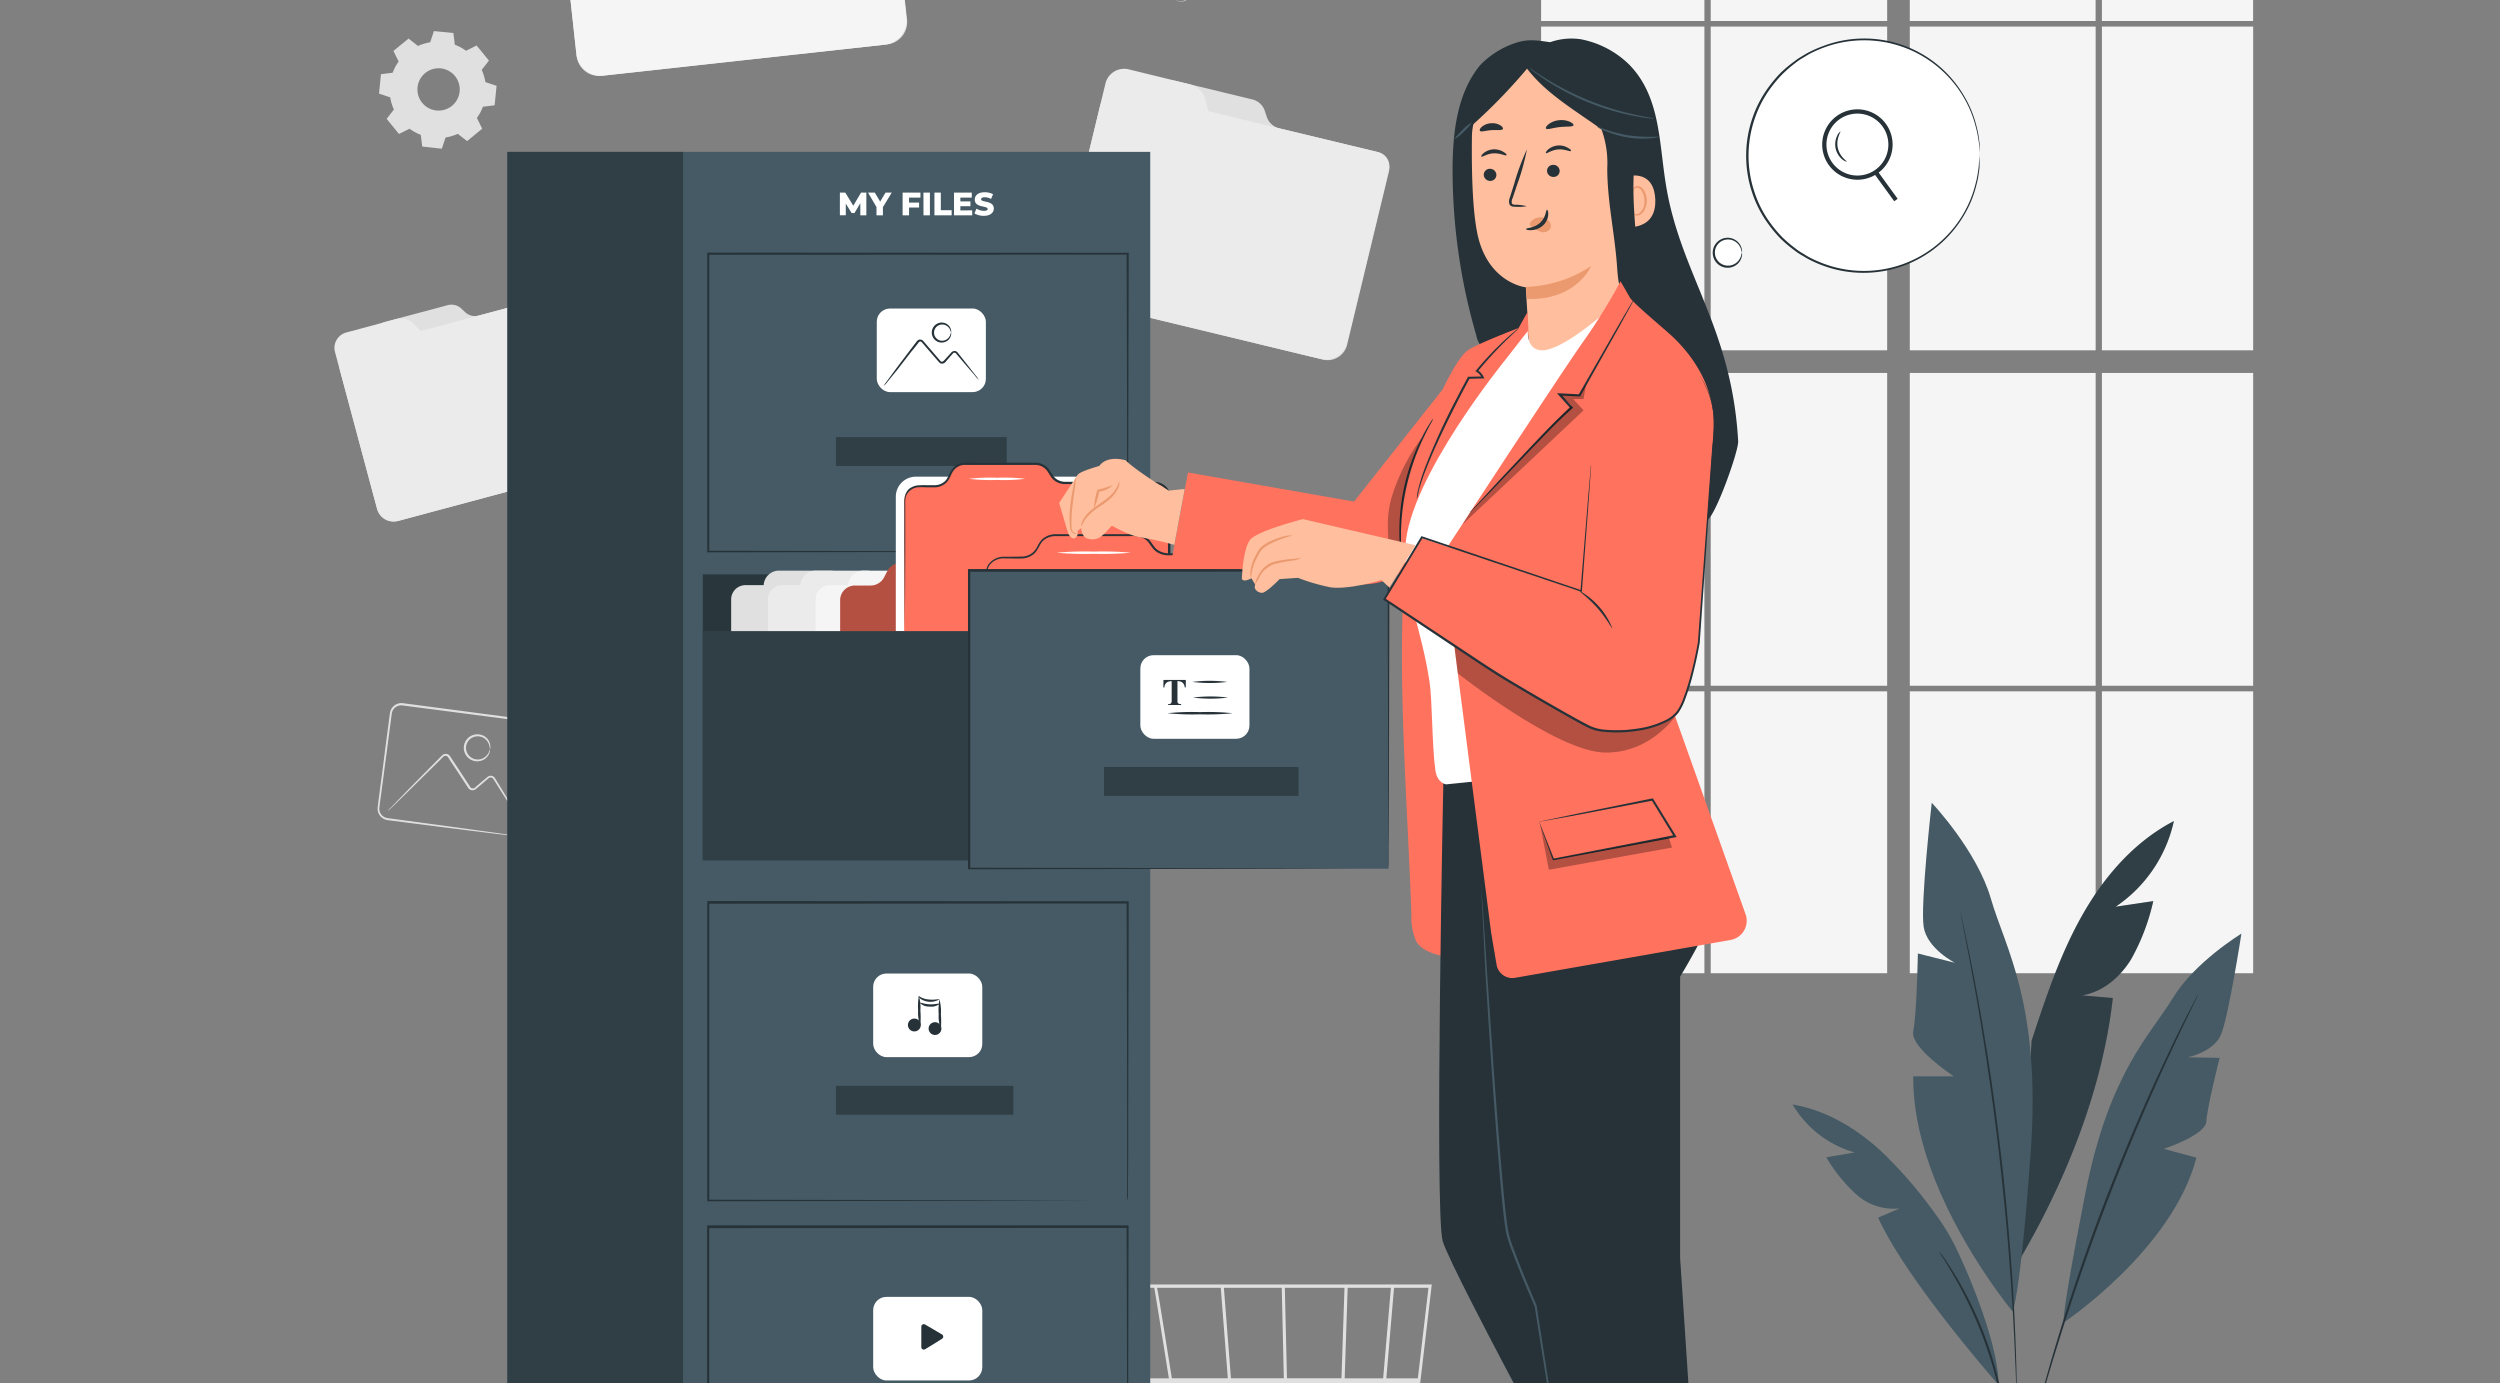 <svg xmlns="http://www.w3.org/2000/svg" width="470" height="260" viewBox="0 0 470 260">
    <rect x="0" y="0" width="470" height="260" fill="#808080" stroke="none"/>
    <defs>
        <clipPath id="pgbe6ppv7a">
            <path data-name="矩形 8629" transform="translate(1047 444)" style="stroke:#707070;fill:#fff" d="M0 0h470v260H0z"/>
        </clipPath>
    </defs>
    <g data-name="蒙版组 2346" transform="translate(-1047 -444)" style="clip-path:url(#pgbe6ppv7a)">
        <g data-name="Personal files-pana">
            <path data-name="路径 16779" d="M220.057 460.715c-1.257-1.082-4.064-4.5-1.9-8.478.8-1.463 2.482-2.187 3.977-2.823a16.171 16.171 0 0 0 4.4-2.283c2.386-2.02 3.038-5.392 4.621-8.1 1.813-3.1 5.2-5.424 8.749-5.265 4.1.191 7.516 3.539 9.067 7.357s1.591 8.057 1.638 12.177c0 2.283-.087 4.852-1.758 6.363-1.543 1.424-3.865 1.44-5.957 1.376l-22.405-.692" transform="translate(1053.265 286.375)" style="fill:#f5f5f5"/>
            <path data-name="路径 16780" d="M259.47 390.19h-58.92l10.618 63.286a7.055 7.055 0 0 0 5.027 5.631l.207.056c.175.048.342.1.525.135a7.411 7.411 0 0 0 1.193.143v.056l.286-.048h26.247a7.161 7.161 0 0 0 1.44-.143 7.079 7.079 0 0 0 5.957-6.18l5.122-43.6.231-1.734 2.028-17.275zm-11.135 40.372h-6.045l.612-18.373h7.007zm2.155-18.373h5.79l-2.139 18.411h-5.2zm-17.267 38.726-.374-15.955h8.709l-.533 15.955zm-9.417-15.955h8.463l.366 15.955h-7.588zm.652 15.955h-7.095c-.668-4.3-1.591-9.9-2.5-15.955h8.351zm-.978-20.315-1.424-18.373h9.7l.422 18.373zm9.29 0-.429-18.373h9.99l-.6 18.373zm-.525-22.771-.4-17.013h11.215l-.565 17.013zm-.589 0h-9.942l-1.328-17.013h10.88zm-10.53 0H210.6c-.374-2.386-.732-4.573-1.05-6.578-1.1-6.872-1.511-9.465-1.734-10.435h11.986zm.342 4.4 1.424 18.373h-8.7c-.294-1.869-.589-3.754-.883-5.639-.684-4.335-1.368-8.669-2.012-12.726zm-7.834 18.371h-5.687l-3.078-18.373h5.87c.866 5.649 1.861 11.956 2.895 18.373zm.692 4.4c.867 5.52 1.718 10.968 2.5 15.955h-5.5L208.655 435zm27.336 15.955.533-15.955h5.814l-1.36 15.955zm1.432-43.124.565-17.013h8.129l-1.456 17.013zM207.3 390.818c.231 1.233 1.3 7.954 2.744 17.013h-5.957l-2.855-17.013zm44.492 60.137h-4.6L248.566 435h5.058zm5.058-43.124h-5.925l1.448-17.013h6.474z" transform="translate(1056.705 295.291)" style="fill:#e0e0e0"/>
            <path data-name="矩形 10072" transform="translate(1336.727 448.998)" style="fill:#f5f5f5" d="M0 0h30.701v60.86H0z"/>
            <path data-name="矩形 10073" transform="translate(1368.613 448.998)" style="fill:#f5f5f5" d="M0 0h33.174v60.86H0z"/>
            <path data-name="矩形 10074" transform="translate(1368.613 514.114)" style="fill:#f5f5f5" d="M0 0h33.174v58.808H0z"/>
            <path data-name="路径 16781" d="M387.62 77.34h34.932V23.351h1.185V77.34h28.426V22.15H387.62z" transform="translate(1018.422 370.609)" style="fill:#f5f5f5"/>
            <path data-name="矩形 10075" transform="translate(1442.159 448.998)" style="fill:#f5f5f5" d="M0 0h28.434v60.86H0z"/>
            <path data-name="矩形 10076" transform="translate(1442.159 514.114)" style="fill:#f5f5f5" d="M0 0h28.434v58.808H0z"/>
            <path data-name="矩形 10077" transform="translate(1336.727 514.114)" style="fill:#f5f5f5" d="M0 0h30.701v58.808H0z"/>
            <path data-name="矩形 10078" transform="translate(1406.042 514.114)" style="fill:#f5f5f5" d="M0 0h34.94v58.808H0z"/>
            <path data-name="矩形 10079" transform="translate(1336.727 573.972)" style="fill:#f5f5f5" d="M0 0h30.701v52.994H0z"/>
            <path data-name="矩形 10080" transform="translate(1442.159 573.972)" style="fill:#f5f5f5" d="M0 0h28.434v52.994H0z"/>
            <path data-name="路径 16782" d="M331.171 77.34V23.351h1.185V77.34h33.174V22.15h-65.06v55.19z" transform="translate(1036.257 370.609)" style="fill:#f5f5f5"/>
            <path data-name="矩形 10081" transform="translate(1406.042 573.972)" style="fill:#f5f5f5" d="M0 0h34.94v52.994H0z"/>
            <path data-name="矩形 10082" transform="translate(1368.613 573.972)" style="fill:#f5f5f5" d="M0 0h33.174v52.994H0z"/>
            <path data-name="矩形 10083" transform="translate(1406.042 448.998)" style="fill:#f5f5f5" d="M0 0h34.94v60.86H0z"/>
            <path data-name="路径 16783" d="M27.362 198.739a3.126 3.126 0 0 1-3.826-2.171l-7.023-26.247a2.593 2.593 0 0 1 1.925-3.1l2.466-.66a2.68 2.68 0 0 0 1.965-2.028l.239-1.217a2.688 2.688 0 0 1 1.965-2.028l11.7-3.126a2.72 2.72 0 0 1 2.537.6l.8.756a2.72 2.72 0 0 0 2.537.589l14.9-3.977a2.585 2.585 0 0 1 3.181 1.726l7.158 26.788a3.118 3.118 0 0 1-2.2 3.818z" transform="translate(1094.381 343.212)" style="fill:#e0e0e0"/>
            <path data-name="路径 16784" d="M40.94 160.466 31.452 163l-1.288-1.36a3.38 3.38 0 0 0-3.333-.883l-9.266 2.489a3 3 0 0 0-2.235 3.6l.286 1.082 7.635 28.442a3.4 3.4 0 0 0 4.247 2.267l37.66-10.117a3.4 3.4 0 0 0 2.537-4.088l-7.222-26.851a2.243 2.243 0 0 0-2.752-1.591z" transform="translate(1094.626 343.237)" style="fill:#ebebeb"/>
            <path data-name="路径 16785" d="M189.306 146.776a3.778 3.778 0 0 1-2.784-4.557l7.7-31.87a3.126 3.126 0 0 1 3.842-2.179l3 .724a3.245 3.245 0 0 0 3.261-1.026l.962-1.145a3.245 3.245 0 0 1 3.253-1.018l14.229 3.436a3.269 3.269 0 0 1 2.386 2.092l.429 1.281a3.285 3.285 0 0 0 2.386 2.092l18.134 4.382a3.126 3.126 0 0 1 2.426 3.69l-7.874 32.61a3.77 3.77 0 0 1-4.549 2.784z" transform="translate(1059.598 353.531)" style="fill:#e0e0e0"/>
            <path data-name="路径 16786" d="m226.133 113.608-11.533-2.815-.565-2.179a4.1 4.1 0 0 0-3.035-2.888l-11.278-2.76a3.627 3.627 0 0 0-4.454 2.529l-.318 1.312-8.359 34.614a4.12 4.12 0 0 0 3.181 4.868l45.812 11.063a4.12 4.12 0 0 0 5.058-2.871l7.9-32.7a2.712 2.712 0 0 0-2-3.277z" transform="translate(1059.581 354.097)" style="fill:#ebebeb"/>
            <path data-name="路径 16787" d="M76.141 90.984a4.239 4.239 0 0 1-4.677-3.746l-3.977-36.586a3.508 3.508 0 0 1 3.229-3.77l3.436-.382a3.627 3.627 0 0 0 3.054-2.314l.573-1.591a3.651 3.651 0 0 1 3.054-2.314l16.337-1.8a3.659 3.659 0 0 1 3.277 1.312l.946 1.185a3.683 3.683 0 0 0 3.277 1.32l20.822-2.291a3.508 3.508 0 0 1 3.977 2.975l4.112 37.421a4.231 4.231 0 0 1-3.746 4.677z" transform="translate(1083.938 367.272)" style="fill:#e0e0e0"/>
            <path data-name="路径 16788" d="m102.429 42.912-13.211 1.424-1.424-2.076a4.6 4.6 0 0 0-4.311-1.9L70.5 41.783a4.072 4.072 0 0 0-3.746 4.366l.167 1.511 4.369 39.768a4.621 4.621 0 0 0 5.2 3.881l52.589-5.782a4.621 4.621 0 0 0 4.255-4.963l-4.128-37.533a3.046 3.046 0 0 0-3.364-2.7z" transform="translate(1084.088 366.891)" style="fill:#f5f5f5"/>
            <path data-name="路径 16789" d="M112.091 70.6a5.138 5.138 0 0 0 2.521-5.058 4.828 4.828 0 1 0-9.544 1.01 5.13 5.13 0 0 0 3.571 4.43c-7.238 1.917-6.029 9.886-6.029 9.886l17.426-1.829s-.524-8.139-7.945-8.439z" transform="translate(1076.764 362.721)" style="fill:#e0e0e0"/>
            <path data-name="路径 16790" d="M33.113 96.72a9.155 9.155 0 0 1 2.291-.692l.7-2.108 3.659.366.27 2.2a8.868 8.868 0 0 1 2.108 1.137l1.988-.994 2.322 2.839-1.36 1.75a9.155 9.155 0 0 1 .692 2.291l2.1.708-.366 3.651-2.2.278a9 9 0 0 1-1.129 2.108l.994 2.02-2.839 2.33-1.75-1.368a9.107 9.107 0 0 1-2.3.692l-.7 2.108-3.682-.406-.278-2.2a9.3 9.3 0 0 1-2.108-1.153l-1.988.986-2.322-2.839 1.368-1.75a8.836 8.836 0 0 1-.692-2.291l-2.108-.708.366-3.651 2.2-.27a8.892 8.892 0 0 1 1.129-2.116l-.986-1.98 2.839-2.33zm1.368 5.082a3.977 3.977 0 1 0 5.567.557 3.977 3.977 0 0 0-5.567-.559z" transform="translate(1092.471 355.922)" style="fill:#e0e0e0"/>
            <path data-name="路径 16791" d="M51.566 277.823a2.688 2.688 0 0 0 .954-.159 1.948 1.948 0 0 0 .891-.724 1.837 1.837 0 0 0 .278-.676c.048-.262.072-.557.111-.859.31-2.466.748-5.989 1.3-10.34l.437-3.42c.072-.6.151-1.2.231-1.821l.119-.931a4.7 4.7 0 0 0 .072-.915 1.813 1.813 0 0 0-.97-1.424 2.386 2.386 0 0 0-.915-.231l-1.018-.135-4.207-.541-18.749-2.44a1.79 1.79 0 0 0-1.829 1 2.06 2.06 0 0 0-.159.533l-.08.612c-.056.406-.1.8-.159 1.217q-.318 2.434-.628 4.772c-.422 3.134-.8 6.156-1.2 9.043-.1.716-.191 1.424-.278 2.124a1.782 1.782 0 0 0 .8 1.591 1.814 1.814 0 0 0 .883.31l.994.135 1.957.262 7.158.962 10.34 1.424 2.8.406.724.119a.8.8 0 0 1 .247.056h-.247l-.732-.072-2.816-.334-10.34-1.288-7.158-.915-1.957-.255-.994-.127a2.171 2.171 0 0 1-1.98-2.33c.087-.708.175-1.424.27-2.147.374-2.879.8-5.9 1.177-9.035q.31-2.386.628-4.772c.048-.406.1-.8.159-1.217l.08-.612a2.386 2.386 0 0 1 .191-.652 2.2 2.2 0 0 1 2.267-1.233l18.739 2.474 4.207.565 1.018.135a2.9 2.9 0 0 1 1.026.27 2.163 2.163 0 0 1 1.153 1.7 4.342 4.342 0 0 1-.08.994 6.191 6.191 0 0 1-.127.939c-.08.62-.159 1.225-.247 1.821-.159 1.185-.31 2.322-.461 3.412-.6 4.335-1.082 7.85-1.424 10.34-.048.3-.072.581-.127.859a2.044 2.044 0 0 1-.318.716 2.012 2.012 0 0 1-.962.74 1.726 1.726 0 0 1-.732.111 1.3 1.3 0 0 1-.317-.037z" transform="translate(1092.543 323.414)" style="fill:#e0e0e0"/>
            <path data-name="路径 16792" d="M52.627 277.09a1.736 1.736 0 0 1-.239-.3l-.612-.915c-.549-.859-1.288-2-2.187-3.388l-1.5-2.386-.406-.636a.589.589 0 0 0-.525-.255c-.215 0-.358.143-.581.334l-.636.549-1.312 1.121a2.912 2.912 0 0 1-.39.294.931.931 0 0 1-.549.1.891.891 0 0 1-.517-.223.939.939 0 0 1-.191-.207l-.127-.191c-.676-1.026-1.368-2.092-2.084-3.181l-1.058-1.591-.517-.8a.573.573 0 0 0-.589-.27.525.525 0 0 0-.294.151l-.318.318-.636.628-1.233 1.217-4.263 4.2-2.905 2.841-.8.748a1.59 1.59 0 0 1-.3.239 1.59 1.59 0 0 1 .239-.3l.8-.8 2.808-2.9c1.209-1.225 2.633-2.664 4.2-4.263L37.126 266l.628-.636.326-.318a.93.93 0 0 1 .5-.262.978.978 0 0 1 1 .445l.517.8 1.058 1.591 2.084 3.181a.652.652 0 0 0 1.177.143l1.32-1.113.644-.533a3.264 3.264 0 0 1 .334-.27.915.915 0 0 1 .469-.151.93.93 0 0 1 .8.422c.143.223.278.437.406.652l1.455 2.386 2.076 3.46.549.954c.103.212.158.331.158.339z" transform="translate(1092.046 320.958)" style="fill:#e0e0e0"/>
            <path data-name="路径 16793" d="M50.737 262.994a2.933 2.933 0 0 0-.08-.573 2.386 2.386 0 0 0-.708-1.3 2.227 2.227 0 0 0-2.02-.541 2.171 2.171 0 0 0-.533 4.032 2.219 2.219 0 0 0 2.1 0 2.33 2.33 0 0 0 1.018-1.074c.151-.334.183-.541.223-.533a1.09 1.09 0 0 1-.08.589 2.315 2.315 0 0 1-1.018 1.273 2.5 2.5 0 0 1-2.386.1 2.537 2.537 0 0 1 .628-4.772 2.482 2.482 0 0 1 2.307.708 2.33 2.33 0 0 1 .628 1.519 1.074 1.074 0 0 1-.079.572z" transform="translate(1088.369 321.907)" style="fill:#e0e0e0"/>
            <path data-name="路径 16794" d="M208.35 78.316a2.569 2.569 0 0 0 .939.255 1.973 1.973 0 0 0 1.106-.3 1.766 1.766 0 0 0 .533-.5c.151-.215.294-.477.453-.732l5.416-8.892 1.8-2.943a64.03 64.03 0 0 0 .962-1.591l.493-.8a4.231 4.231 0 0 0 .437-.8 1.814 1.814 0 0 0-.3-1.7 2.5 2.5 0 0 0-.74-.581l-.875-.533-3.611-2.227-16.114-9.91a1.766 1.766 0 0 0-2.426.6l-.326.525-.66 1.066c-.859 1.384-1.71 2.752-2.537 4.1a748.783 748.783 0 0 0-4.772 7.755L187 62.926a1.813 1.813 0 0 0 .708 2.458l.859.533 1.67 1.034 6.069 3.778 8.828 5.567 2.386 1.519.612.4.2.151-.223-.111-.636-.366-2.426-1.456-8.892-5.464-6.1-3.754-1.686-1.026-.859-.533a2.235 2.235 0 0 1-.8-.8 2.14 2.14 0 0 1-.056-2.179c.366-.612.74-1.225 1.121-1.845l4.772-7.763 2.537-4.112.644-1.042.318-.525a2.514 2.514 0 0 1 .445-.517 2.211 2.211 0 0 1 2.577-.2l16.074 9.942 3.6 2.243.875.541a2.625 2.625 0 0 1 .8.668 2.14 2.14 0 0 1 .35 2.02 3.976 3.976 0 0 1-.477.875l-.5.8c-.326.533-.652 1.05-.97 1.591-.628 1.018-1.241 2-1.821 2.927l-5.472 8.813c-.175.262-.31.509-.477.74a1.893 1.893 0 0 1-.589.517 1.988 1.988 0 0 1-1.177.278 1.805 1.805 0 0 1-.716-.2 1.066 1.066 0 0 1-.223-.111z" transform="translate(1059.603 365.656)" style="fill:#e0e0e0"/>
            <path data-name="路径 16795" d="m209.535 64.385 1.471 2.943a.8.8 0 0 1-.8 1.2l-3.348-.1-3.253-.1a.835.835 0 0 1-.644-1.288l1.837-2.808 1.853-2.831a.8.8 0 0 1 1.44.087z" transform="translate(1056.239 362.661)" style="fill:#e0e0e0"/>
            <g>
                <path data-name="路径 16796" d="M377.593 477.587c0 .119-76.911.207-171.8.207S34 477.706 34 477.587s76.895-.207 171.8-.207 171.793.095 171.793.207z" transform="translate(1090.789 277.448)" style="fill:#263238"/>
            </g>
            <g>
                <path data-name="路径 16797" d="M433.806 297c-7.476 3.873-13.211 10.546-17.331 17.888s-6.784 15.4-9.417 23.4l-2.3 41.255c8.7-14.8 15.684-32.2 17.569-49.272l-5.79-.509c3.881-.6 7.158-3.412 9.21-6.745a40.121 40.121 0 0 0 4.184-10.968l-7.063 1.05A26.175 26.175 0 0 0 433.806 297z" transform="translate(1021.882 301.362)" style="fill:#455a64"/>
                <g data-name="组 8666" style="opacity:.3">
                    <path data-name="路径 16798" d="M1455.688 598.362c-7.476 3.873-13.211 10.546-17.331 17.888s-6.784 15.4-9.417 23.4l-2.3 41.255c8.7-14.8 15.684-32.2 17.569-49.272l-5.79-.509c3.881-.6 7.158-3.412 9.21-6.745a40.121 40.121 0 0 0 4.184-10.968l-7.063 1.05a26.175 26.175 0 0 0 10.938-16.099z"/>
                </g>
                <path data-name="路径 16799" d="M398.327 388.287s-18.882-22.6-18.667-44.182h7.627s-8.288-5.448-7.627-8.5.875-14.6.875-14.6l6.967 1.75s-5.225-2.617-5.878-6.76 1.519-23.32 1.519-23.32 8.5 8.94 11.135 18.086 9.481 19.836 7.46 47.721-3.411 29.805-3.411 29.805z" transform="translate(1027.026 302.248)" style="fill:#455a64"/>
                <path data-name="路径 16800" d="M415.178 396.751s20.456-13.632 25-31.019l-6.132-1.662s7.858-2.569 7.993-5.17 2.5-11.93 2.5-11.93l-5.989-.119s4.772-.962 6.2-4.152 3.881-19.089 3.881-19.089-8.789 5.329-12.893 12.113-11.954 13.871-16.448 36.714-4.112 24.314-4.112 24.314z" transform="translate(1019.752 295.916)" style="fill:#455a64"/>
                <path data-name="路径 16801" d="M390.54 317.45a1.049 1.049 0 0 1 .072.231l.167.7c.143.636.35 1.535.6 2.68s.573 2.593.9 4.255.732 3.547 1.121 5.647c.8 4.192 1.662 9.2 2.545 14.778s1.7 11.724 2.458 18.19 1.312 12.654 1.758 18.293.724 10.705.891 14.969c.1 2.132.151 4.064.207 5.758s.08 3.181.087 4.351 0 2.084 0 2.744v.962a1.28 1.28 0 0 1 0-.247v-.716c0-.652-.064-1.591-.1-2.744s-.087-2.648-.167-4.343-.135-3.619-.262-5.75c-.2-4.263-.541-9.329-.978-14.953s-1.05-11.8-1.79-18.293-1.591-12.606-2.426-18.182-1.678-10.586-2.458-14.778c-.366-2.1-.74-3.977-1.05-5.663s-.6-3.094-.835-4.263-.4-2.052-.525-2.7c-.056-.294-.1-.525-.127-.708a.8.8 0 0 1-.088-.218z" transform="translate(1024.792 297.177)" style="fill:#263238"/>
                <path data-name="路径 16802" d="M389.884 416.724s-17.284-19.605-22.652-31.464l4.048-1.726a10.542 10.542 0 0 1-8.216-2.7 29.483 29.483 0 0 1-5.568-6.92l5.337-.9A19.884 19.884 0 0 1 351.15 364c6.3 1.034 11.994 4.494 16.7 8.82a83.2 83.2 0 0 1 10.117 11.716 40.223 40.223 0 0 1 3.929 6.458c2.89 5.989 7.996 18.532 7.988 25.73z" transform="translate(1032.853 287.651)" style="fill:#455a64"/>
                <path data-name="路径 16803" d="M439.316 338a.669.669 0 0 1-.072.2l-.262.573-1.05 2.179a456.02 456.02 0 0 0-3.818 8.025c-3.181 6.792-7.357 16.281-11.493 26.955s-7.4 20.512-9.632 27.678a465.82 465.82 0 0 0-2.569 8.5l-.692 2.314-.191.6a1.113 1.113 0 0 1-.079.207.8.8 0 0 1 0-.215c.04-.159.087-.366.151-.612.151-.565.35-1.344.612-2.338a293.275 293.275 0 0 1 2.45-8.542c2.155-7.158 5.4-17.052 9.544-27.742s8.367-20.162 11.612-26.931a201.935 201.935 0 0 1 3.937-7.954c.477-.907.843-1.591 1.113-2.147.127-.223.223-.406.3-.549a.976.976 0 0 1 .139-.201z" transform="translate(1020.922 292.971)" style="fill:#263238"/>
                <path data-name="路径 16804" d="M398.434 432.226a8.741 8.741 0 0 1-.262-1.4c-.135-.9-.366-2.2-.684-3.81a76.9 76.9 0 0 0-8.98-23.773c-.8-1.408-1.5-2.537-2-3.309a9.66 9.66 0 0 1-.724-1.225 9.663 9.663 0 0 1 .859 1.137c.541.74 1.273 1.853 2.124 3.253a69.7 69.7 0 0 1 9.011 23.861c.286 1.591.469 2.935.557 3.849a9.8 9.8 0 0 1 .1 1.416z" transform="translate(1025.766 280.547)" style="fill:#263238"/>
                <path data-name="矩形 10084" transform="translate(1409.176 708.168)" style="fill:#ff725e" d="M0 0h37.819v7.715H0z"/>
                <path data-name="路径 16805" d="m387.34 444.76 4.088 25.944h22.85l3.822-25.944z" transform="translate(1025.447 271.123)" style="fill:#ff725e"/>
                <path data-name="路径 16806" d="M419.217 444.707c0 .111-7.158.207-15.979.207s-15.979-.1-15.979-.207 7.158-.207 15.979-.207 15.979.087 15.979.207z" transform="translate(1025.463 271.177)" style="fill:#263238"/>
            </g>
            <g transform="translate(1142.367 472.549)">
                <path data-name="矩形 10085" style="fill:#455a64" d="M0 0h120.878v282.486H0z"/>
                <g data-name="组 8667" style="opacity:.3">
                    <path data-name="矩形 10086" d="M0 0h33.047v282.486H0z"/>
                </g>
                <path data-name="路径 16807" d="M138.562 136.371V134.1l-1.1 1.845h-.533l-1.1-1.782v2.2h-1.109V132.1h1.018l1.5 2.466 1.462-2.466h.994v4.271z" transform="translate(-72.189 -124.441)" style="fill:#fff"/>
                <path data-name="路径 16808" d="M144.17 134.836v1.535h-1.209v-1.551l-1.591-2.72h1.273l1.01 1.694 1.01-1.694h1.169z" transform="translate(-73.55 -124.441)" style="fill:#fff"/>
                <path data-name="路径 16809" d="M150.759 133.039v.939h1.885v.931h-1.885v1.463h-1.209V132.1h3.35v.939z" transform="translate(-75.224 -124.441)" style="fill:#fff"/>
                <path data-name="路径 16810" d="M154.47 132.1h1.217v4.271h-1.209z" transform="translate(-76.231 -124.441)" style="fill:#fff"/>
                <path data-name="路径 16811" d="M157.07 132.1h1.2v3.309h2.036v.962h-3.236z" transform="translate(-76.763 -124.441)" style="fill:#fff"/>
                <path data-name="路径 16812" d="M165.12 135.433v.939h-3.42V132.1h3.34v.939h-2.147v.716h1.893v.9h-1.893v.8z" transform="translate(-77.711 -124.441)" style="fill:#fff"/>
                <path data-name="路径 16813" d="m166.51 135.981.4-.883a2.7 2.7 0 0 0 1.408.414c.493 0 .692-.135.692-.342 0-.676-2.426-.183-2.426-1.766 0-.8.62-1.384 1.893-1.384a3.253 3.253 0 0 1 1.543.366l-.374.9a2.442 2.442 0 0 0-1.177-.326c-.509 0-.692.167-.692.382 0 .652 2.386.167 2.386 1.734 0 .748-.62 1.376-1.885 1.376a3.3 3.3 0 0 1-1.768-.471z" transform="translate(-78.695 -124.424)" style="fill:#fff"/>
                <path data-name="路径 16814" d="M182.309 202.527v-15.31c0-9.751-.056-23.733-.087-40.73l.167.167-78.851.04.207-.207v56.041l-.183-.191 56.844.1 16.209.048h.08l-16.162.056-56.971.1h-.191V146.28h.215l78.851.04h.167v.167c-.04 17.036-.072 31.019-.087 40.841 0 4.86 0 8.661-.048 11.262v2.943a2.414 2.414 0 0 1-.16.994z" transform="translate(-65.774 -127.343)" style="fill:#263238"/>
                <g data-name="组 8668" style="opacity:.3">
                    <path data-name="矩形 10087" d="M61.791 53.623h32.1v5.432h-32.1z"/>
                </g>
                <rect data-name="矩形 10088" width="20.512" height="15.716" rx="2.49" transform="translate(69.466 29.452)" style="fill:#fff"/>
                <path data-name="路径 16815" d="M162.956 174.387a4.566 4.566 0 0 1-.74-.8l-1.9-2.2-1.3-1.535-.35-.414a.374.374 0 0 0-.35-.119c-.127 0-.207.119-.35.286l-.406.445-.8.931a.915.915 0 0 1-.676.39.8.8 0 0 1-.422-.119.723.723 0 0 1-.167-.143l-.111-.127-1.79-2.068-.9-1.05-.445-.517a.35.35 0 0 0-.39-.119.39.39 0 0 0-.167.111l-.2.262-.4.509q-.382.5-.8.978l-2.664 3.444-1.829 2.243a5.448 5.448 0 0 1-.716.8 4.858 4.858 0 0 1 .589-.891l1.718-2.346 2.61-3.455.756-.994c.127-.167.262-.334.39-.509l.2-.262a.851.851 0 0 1 .366-.255.8.8 0 0 1 .8.239l.445.517c.294.342.6.7.907 1.05.612.708 1.2 1.408 1.782 2.076.239.342.517.334.8 0l.843-.915.406-.445a.978.978 0 0 1 .565-.39.732.732 0 0 1 .684.239l.35.437 1.257 1.591 1.79 2.283a5.347 5.347 0 0 1 .615.842z" transform="translate(-74.313 -131.55)" style="fill:#263238"/>
                <path data-name="路径 16816" d="M160.066 164.7s-.048-.151-.135-.39a1.654 1.654 0 0 0-.628-.843 1.591 1.591 0 0 0-1.448-.183 1.527 1.527 0 1 0 1.448 2.656 1.718 1.718 0 0 0 .628-.843c.087-.247.1-.4.135-.4s.064.159 0 .437a1.7 1.7 0 0 1-.6 1.034 1.853 1.853 0 0 1-1.766.31 1.885 1.885 0 0 1 0-3.555 1.829 1.829 0 0 1 1.766.31 1.686 1.686 0 0 1 .6 1.034.731.731 0 0 1 0 .433z" transform="translate(-76.634 -130.727)" style="fill:#263238"/>
                <g data-name="组 8669" style="opacity:.4">
                    <path data-name="矩形 10089" d="M36.753 79.432h68.742v53.408H36.753z"/>
                </g>
                <path data-name="路径 16817" d="M144 224.188h-13.1l-.8-1.312a2.871 2.871 0 0 0-2.474-1.416h-9.616a2.871 2.871 0 0 0-2.871 2.728h-3.428a2.688 2.688 0 0 0-2.688 2.688v6.665h37.62v-6.665a2.688 2.688 0 0 0-2.643-2.688z" transform="translate(-66.932 -142.728)" style="fill:#e0e0e0"/>
                <path data-name="路径 16818" d="M152.634 224.188h-13.06l-.8-1.312a2.863 2.863 0 0 0-2.474-1.416h-9.61a2.863 2.863 0 0 0-2.863 2.728h-3.437a2.688 2.688 0 0 0-2.68 2.688v6.665h37.612v-6.665a2.688 2.688 0 0 0-2.688-2.688z" transform="translate(-68.708 -142.728)" style="fill:#ebebeb"/>
                <path data-name="路径 16819" d="M163.912 224.188h-13.068l-.8-1.312a2.887 2.887 0 0 0-2.481-1.416h-9.603a2.863 2.863 0 0 0-2.863 2.728h-3.428a2.688 2.688 0 0 0-2.688 2.688v6.665h37.612v-6.665a2.688 2.688 0 0 0-2.68-2.688z" transform="translate(-71.015 -142.728)" style="fill:#f5f5f5"/>
                <path data-name="路径 16820" d="M134.79 258.565v-32.029a2.768 2.768 0 0 1 2.887-2.641h2.76a2.911 2.911 0 0 0 2.617-1.543l.6-1.177a2.919 2.919 0 0 1 2.617-1.535h13.1a2.943 2.943 0 0 1 2.489 1.3l.644.994a2.951 2.951 0 0 0 2.481 1.3h16.7a2.768 2.768 0 0 1 2.887 2.641v32.681z" transform="translate(-72.204 -142.355)" style="fill:#ff725e"/>
                <g data-name="组 8670" style="opacity:.3">
                    <path data-name="路径 16821" d="M62.586 116.209V84.18a2.768 2.768 0 0 1 2.887-2.641h2.76a2.911 2.911 0 0 0 2.617-1.543l.6-1.177a2.919 2.919 0 0 1 2.617-1.535h13.1a2.943 2.943 0 0 1 2.489 1.3l.644.994a2.951 2.951 0 0 0 2.481 1.3h16.7a2.768 2.768 0 0 1 2.887 2.641V116.2z"/>
                </g>
                <path data-name="路径 16822" d="M147.94 228.3v-25.272a3.77 3.77 0 0 1 3.778-3.778H192a3.778 3.778 0 0 1 3.778 3.778V227.6z" transform="translate(-74.895 -138.183)" style="fill:#fff"/>
                <path data-name="路径 16823" d="M149.92 235.045v-32.021a2.776 2.776 0 0 1 2.887-2.649h2.744a2.919 2.919 0 0 0 2.625-1.535l.589-1.177a2.927 2.927 0 0 1 2.625-1.543h13.1a2.951 2.951 0 0 1 2.481 1.3l.644.994a2.935 2.935 0 0 0 2.489 1.3h16.7a2.768 2.768 0 0 1 2.887 2.641v32.681z" transform="translate(-75.3 -137.542)" style="fill:#ff725e"/>
                <path data-name="路径 16824" d="M149.92 235h3.68l10.236-.048 35.863-.1-.191.191V203.14a8.925 8.925 0 0 0 0-1.145 2.426 2.426 0 0 0-1.249-1.71 2.872 2.872 0 0 0-.962-.326 7.793 7.793 0 0 0-1.066 0h-16.024a3.182 3.182 0 0 1-1.082-.167 3.038 3.038 0 0 1-1.686-1.32l-.549-.859a2.641 2.641 0 0 0-.636-.692 2.847 2.847 0 0 0-1.758-.565h-13.433a2.792 2.792 0 0 0-1.535.7c-.843.724-.931 2.187-2.028 2.911a3.181 3.181 0 0 1-1.718.6h-1.726a14.15 14.15 0 0 0-1.654 0 2.744 2.744 0 0 0-1.408.628 2.426 2.426 0 0 0-.8 1.265 8.256 8.256 0 0 0-.072 1.551v6.029c0 7.691-.056 13.919-.08 18.245v.1c0-4.335-.048-10.578-.08-18.293v-6.069a8.232 8.232 0 0 1 .072-1.638 2.744 2.744 0 0 1 .74-1.463 3.181 3.181 0 0 1 1.591-.708 15.515 15.515 0 0 1 1.71-.048h1.71a2.815 2.815 0 0 0 1.527-.533c.97-.612 1.01-1.972 1.988-2.9a3.181 3.181 0 0 1 1.734-.8c.652-.056 1.241 0 1.869 0h11.617a3.181 3.181 0 0 1 2 .636 2.9 2.9 0 0 1 .732.8l.557.859a2.665 2.665 0 0 0 1.471 1.153 2.728 2.728 0 0 0 .954.143h16.018a6.849 6.849 0 0 1 1.129.04 3.253 3.253 0 0 1 1.106.374 2.855 2.855 0 0 1 1.448 2 8.976 8.976 0 0 1 .04 1.209v32.045h-.191l-35.982-.1-10.2-.048h-3.38z" transform="translate(-75.3 -137.499)" style="fill:#263238"/>
                <path data-name="路径 16825" d="M175.818 199.7a34.367 34.367 0 0 1-5.289.207 34.456 34.456 0 0 1-5.289-.207 33.283 33.283 0 0 1 5.289-.207 33.206 33.206 0 0 1 5.289.207z" transform="translate(-78.435 -138.227)" style="fill:#fff"/>
                <path data-name="路径 16826" d="M169.4 251.986v-32.045c0-1.455 1.463-2.641 3.269-2.641h3.118a3.388 3.388 0 0 0 2.959-1.535l.676-1.161a3.388 3.388 0 0 1 2.959-1.535h14.8a3.46 3.46 0 0 1 2.816 1.3l.724.994a3.484 3.484 0 0 0 2.808 1.3h18.842c1.805 0 3.261 1.185 3.261 2.641v32.673z" transform="translate(-79.286 -141.01)" style="fill:#ff725e"/>
                <path data-name="路径 16827" d="M169.376 251.934h4.184l11.612-.056 40.46-.087-.191.191v-32.967a2.386 2.386 0 0 0-1.185-1.7 3.722 3.722 0 0 0-2.155-.509h-18.294a4.1 4.1 0 0 1-2.219-.5 3.054 3.054 0 0 1-.9-.732c-.247-.31-.437-.589-.66-.891a3.022 3.022 0 0 0-1.591-1.257 5.416 5.416 0 0 0-2.044-.223h-14.259a3.516 3.516 0 0 0-1.726.549 2.7 2.7 0 0 0-.668.6 7.239 7.239 0 0 0-.477.8c-.159.278-.3.541-.477.8a2.9 2.9 0 0 1-.676.716 3.738 3.738 0 0 1-1.766.716c-1.265.08-2.386 0-3.611 0a3.293 3.293 0 0 0-2.855 1.352 2.386 2.386 0 0 0-.342 1.519v4.82c0 8.264-.064 14.945-.08 19.59 0 2.307 0 4.112-.04 5.345v.064c0-1.233 0-3.022-.04-5.321 0-4.653-.048-11.358-.08-19.637v-4.836a2.776 2.776 0 0 1 .382-1.694 3.635 3.635 0 0 1 3.126-1.511c1.161 0 2.386 0 3.563-.048a3.372 3.372 0 0 0 1.591-.652 3.977 3.977 0 0 0 1.058-1.44 8.618 8.618 0 0 1 .509-.8 2.887 2.887 0 0 1 .748-.676 3.85 3.85 0 0 1 1.9-.62h14.285a5.568 5.568 0 0 1 2.179.247 3.4 3.4 0 0 1 1.75 1.392c.215.286.43.6.636.867a2.918 2.918 0 0 0 .8.636 3.77 3.77 0 0 0 2.028.445h18.289a4.152 4.152 0 0 1 2.386.565 2.776 2.776 0 0 1 1.368 2.02v33.134h-.194l-40.563-.1-11.66-.111h-4.1z" transform="translate(-79.263 -140.959)" style="fill:#263238"/>
                <path data-name="路径 16828" d="M199.926 217.16a59.878 59.878 0 0 1-6.983.207 59.878 59.878 0 0 1-6.983-.207 57.836 57.836 0 0 1 6.983-.207 57.843 57.843 0 0 1 6.983.207z" transform="translate(-82.675 -141.8)" style="fill:#fff"/>
                <path data-name="矩形 10090" transform="translate(36.753 90.106)" style="fill:#455a64" d="M0 0h50.028v43.124H0z"/>
                <g data-name="组 8671" style="opacity:.3">
                    <path data-name="矩形 10091" d="M36.753 90.106h50.028v43.124H36.753z"/>
                </g>
                <path data-name="矩形 10092" transform="translate(86.781 78.732)" style="fill:#455a64" d="M0 0h78.859v56.041H0z"/>
                <path data-name="路径 16829" d="M244.026 277.417v-4c0-2.609 0-6.426-.04-11.3 0-9.751-.056-23.741-.087-40.73l.167.167-78.851.04.207-.207v56.033l-.191-.183 56.844.087 16.209.056h.08l-16.162.048-56.971.1H165V221.09h79.233v.175c-.04 17.036-.072 31.019-.087 40.833 0 4.86 0 8.661-.048 11.262v2.94a7.611 7.611 0 0 1-.072 1.117z" transform="translate(-78.386 -142.652)" style="fill:#263238"/>
                <g data-name="组 8672" style="opacity:.3">
                    <path data-name="矩形 10093" d="M112.177 115.644h36.586v5.432h-36.586z"/>
                </g>
                <rect data-name="矩形 10094" width="20.512" height="15.716" rx="2.49" transform="translate(119.017 94.623)" style="fill:#fff"/>
                <path data-name="路径 16830" d="M211.206 247.29h4.194v1.41h-.2a1.265 1.265 0 0 0-.565-1.018 1.758 1.758 0 0 0-.8-.159v3.667a.716.716 0 0 0 .127.509.859.859 0 0 0 .565.127v.183h-2.458v-.175a.8.8 0 0 0 .541-.127.724.724 0 0 0 .135-.509v-3.667a1.829 1.829 0 0 0-.8.159 1.185 1.185 0 0 0-.565 1.018h-.2z" transform="translate(-87.839 -148.014)" style="fill:#263238"/>
                <path data-name="路径 16831" d="M224.6 247.707a26.246 26.246 0 0 1-6.578 0 26.247 26.247 0 0 1 6.578 0z" transform="translate(-89.236 -148.057)" style="fill:#263238"/>
                <path data-name="路径 16832" d="M224.766 251.407a26.319 26.319 0 0 1-6.586 0 26.319 26.319 0 0 1 6.586 0z" transform="translate(-89.269 -148.814)" style="fill:#263238"/>
                <path data-name="路径 16833" d="M224.4 255.1a46.2 46.2 0 0 1-6.132.207 46.206 46.206 0 0 1-6.132-.207 44.633 44.633 0 0 1 6.132-.207 44.633 44.633 0 0 1 6.132.207z" transform="translate(-88.033 -149.564)" style="fill:#263238"/>
                <path data-name="路径 16834" d="M182.309 355.895v-15.311c0-9.751-.056-23.741-.087-40.73l.167.167-78.851.04.207-.207v56.041l-.183-.191 56.844.1 16.209.048h.08l-16.162.048-56.971.1h-.191v-56.44h.215l78.851.04h.167v.167c-.04 17.036-.072 31.059-.087 40.833 0 4.868 0 8.669-.048 11.27v2.943a3.226 3.226 0 0 1-.16 1.082z" transform="translate(-65.774 -158.711)" style="fill:#263238"/>
                <g data-name="组 8673" style="opacity:.3">
                    <path data-name="矩形 10095" d="M61.791 175.59h33.357v5.432H61.791z"/>
                </g>
                <rect data-name="矩形 10096" width="20.512" height="15.716" rx="2.49" transform="translate(68.79 154.474)" style="fill:#fff"/>
                <path data-name="路径 16835" d="M153.1 329.074a1.209 1.209 0 1 1-.517-1.591 1.209 1.209 0 0 1 .517 1.591z" transform="translate(-75.48 -164.396)" style="fill:#263238"/>
                <path data-name="路径 16836" d="M153.617 327.555a6.776 6.776 0 0 1-.406-2.8 11.184 11.184 0 0 1 .143-2.816 8.375 8.375 0 0 1 .278 2.808 16.153 16.153 0 0 1-.016 2.808z" transform="translate(-75.967 -163.291)" style="fill:#263238"/>
                <path data-name="路径 16837" d="M157.244 322.642a3.356 3.356 0 0 1-3.531-.087c-.326-.247-.414-.5-.366-.525s.207.127.533.278a3.721 3.721 0 0 0 1.328.35c1.098.142 1.992-.143 2.036-.016z" transform="translate(-75.999 -163.309)" style="fill:#263238"/>
                <path data-name="路径 16838" d="M157.953 329.956a1.2 1.2 0 1 1 .083-.923 1.209 1.209 0 0 1-.083.923z" transform="translate(-76.477 -164.57)" style="fill:#263238"/>
                <path data-name="路径 16839" d="M158.469 328.415a6.864 6.864 0 0 1-.4-2.8 11.428 11.428 0 0 1 .135-2.816 8.375 8.375 0 0 1 .278 2.808 16.154 16.154 0 0 1-.013 2.808z" transform="translate(-76.961 -163.467)" style="fill:#263238"/>
                <path data-name="路径 16840" d="M157.34 323.782a2.474 2.474 0 0 1-1.925.525 2.386 2.386 0 0 1-1.845-.732c.056-.1.843.262 1.869.31s1.853-.222 1.901-.103z" transform="translate(-76.047 -163.622)" style="fill:#263238"/>
                <path data-name="路径 16841" d="M182.3 432.573v-15.311c0-9.751-.056-23.733-.087-40.73l.167.167-78.851.04.207-.207v56.041l-.183-.191 56.844.1 16.209.048h.056l-16.162.048-56.971.1h-.191V376.23h79.233v.167c-.04 17.036-.072 31.059-.087 40.841 0 4.86 0 8.661-.048 11.262v2.943a4.337 4.337 0 0 1-.136 1.13z" transform="translate(-65.767 -174.401)" style="fill:#263238"/>
                <g data-name="组 8674" style="opacity:.3">
                    <path data-name="矩形 10097" d="M61.791 236.578h33.357v5.432H61.791z"/>
                </g>
                <rect data-name="矩形 10098" width="20.512" height="15.716" rx="2.49" transform="translate(68.79 215.263)" style="fill:#fff"/>
                <path data-name="路径 16842" d="m156.277 400.572 1.591.939a.469.469 0 0 1 0 .8l-1.591 1-1.591.97a.469.469 0 0 1-.716-.406v-3.834a.469.469 0 0 1 .708-.406z" transform="translate(-76.129 -179.177)" style="fill:#263238"/>
            </g>
            <g transform="translate(1368.99 451.265)">
                <path data-name="路径 16843" d="M346.861 110.441a2.641 2.641 0 1 1-2.641-2.641 2.641 2.641 0 0 1 2.641 2.641z" transform="translate(-341.38 -70.224)" style="fill:#fff"/>
                <path data-name="路径 16844" d="M346.81 110.4a5.626 5.626 0 0 0-.159-.62 2.664 2.664 0 0 0-.97-1.36 2.505 2.505 0 0 0-2.346-.318 2.458 2.458 0 0 0 0 4.605 2.505 2.505 0 0 0 2.346-.318 2.664 2.664 0 0 0 .97-1.36c.119-.39.127-.628.159-.628a1.225 1.225 0 0 1 0 .668 2.625 2.625 0 0 1-.954 1.591 2.76 2.76 0 0 1-2.648.445 2.823 2.823 0 0 1 0-5.321 2.736 2.736 0 0 1 2.648.445 2.625 2.625 0 0 1 .954 1.591.953.953 0 0 1 0 .58z" transform="translate(-341.329 -70.188)" style="fill:#263238"/>
                <circle data-name="椭圆 550" cx="21.848" cy="21.848" r="21.848" transform="translate(6.531 .155)" style="fill:#fff"/>
                <path data-name="路径 16845" d="M393.181 82.559a1.742 1.742 0 0 1-.04-.35l-.08-1.042a7.71 7.71 0 0 0-.048-.8 6.968 6.968 0 0 0-.135-.907 16.45 16.45 0 0 0-.461-2.251 21.045 21.045 0 0 0-2.386-5.782 21.7 21.7 0 0 0-26.048-9.25 23.24 23.24 0 0 0-2.823 1.241c-.453.255-.891.541-1.344.8a10.961 10.961 0 0 0-1.312.9 24.165 24.165 0 0 0-2.49 2.155 23.861 23.861 0 0 0-2.124 2.505 21.044 21.044 0 0 0-3.094 5.965 21.514 21.514 0 0 0 0 13.664 20.846 20.846 0 0 0 3.094 5.965 23.863 23.863 0 0 0 2.124 2.505 24.171 24.171 0 0 0 2.45 2.092 10.961 10.961 0 0 0 1.312.9c.453.27.891.565 1.344.8a23.24 23.24 0 0 0 2.824 1.241 21.65 21.65 0 0 0 26.016-9.242 21.181 21.181 0 0 0 2.386-5.79 16.441 16.441 0 0 0 .461-2.251c.048-.326.111-.628.135-.907s.04-.533.048-.8l.08-1.034a1.775 1.775 0 0 1 .04-.358v2.2a7.933 7.933 0 0 1-.119.923 15.259 15.259 0 0 1-.429 2.267 20.609 20.609 0 0 1-2.386 5.862 21.92 21.92 0 0 1-26.374 9.489 22.882 22.882 0 0 1-2.88-1.269c-.469-.255-.915-.549-1.376-.8a11.578 11.578 0 0 1-1.328-.915 24.244 24.244 0 0 1-2.505-2.124 23.813 23.813 0 0 1-2.163-2.553 21.133 21.133 0 0 1-3.181-6.076 21.864 21.864 0 0 1 0-13.919 21.331 21.331 0 0 1 3.181-6.076 25.8 25.8 0 0 1 2.163-2.553 24.246 24.246 0 0 1 2.521-2.108 11.582 11.582 0 0 1 1.328-.915c.461-.27.915-.565 1.376-.8a24.1 24.1 0 0 1 2.879-1.257 21.723 21.723 0 0 1 26.374 9.409 20.609 20.609 0 0 1 2.386 5.862 15.166 15.166 0 0 1 .43 2.275c.04.326.1.636.119.915s0 .541 0 .8v1.042a.743.743 0 0 0 .055.352z" transform="translate(-342.946 -60.555)" style="fill:#263238"/>
                <path data-name="路径 16846" d="M373.827 90.5a6.617 6.617 0 1 1 6.617-6.617 6.617 6.617 0 0 1-6.617 6.617zm0-12.431a5.822 5.822 0 1 0 5.822 5.814 5.822 5.822 0 0 0-5.822-5.814z" transform="translate(-346.625 -63.976)" style="fill:#263238"/>
                <path data-name="矩形 10099" transform="rotate(-35.96 54.223 -34.063)" style="fill:#263238" d="M0 0h.795v6.45H0z"/>
                <path data-name="路径 16847" d="M371.362 82.52a3.81 3.81 0 0 0 1.137 5.671" transform="translate(-347.309 -65.05)" style="fill:#fff"/>
                <path data-name="路径 16848" d="M372.444 88.185a2.111 2.111 0 0 1-.867-.469 3.69 3.69 0 0 1-.915-4.43 1.824 1.824 0 0 1 .62-.8c.04 0-.159.35-.35.891a4.1 4.1 0 0 0-.167 2.171 4.152 4.152 0 0 0 1.01 1.933c.415.441.725.64.669.704z" transform="translate(-347.255 -65.044)" style="fill:#263238"/>
            </g>
            <g>
                <path data-name="路径 16849" d="M333.236 159.244c-1.185-21.3-10.705-31.2-13.521-47.848-1.4-8.359-1.042-16.917-6.967-22.97a17.77 17.77 0 0 0-9.139-4.772 12.137 12.137 0 0 0-5.734.565c-2.808-.414-4.064-.549-6.045 0a16.3 16.3 0 0 0-7.118 4.335c-4.223 5.154-5.09 12.241-5.162 18.906a111.032 111.032 0 0 0 4.45 31.86 4.47 4.47 0 0 0 1.487 2.617 4.373 4.373 0 0 0 3.181.326 63.54 63.54 0 0 0 12.026-3.134 4.032 4.032 0 0 0 1.527-.8c1.074-1.1.62-2.911.127-4.367l10.793-9.234c-.716 6.426-2.784 12.622-3.7 19.017a53.829 53.829 0 0 0 1.75 22.874 34.8 34.8 0 0 1 12.726-.286c1.01.159 2.656 8.168 3.555 7.667 1.556-.877 5.867-12.943 5.764-14.756z" transform="translate(1040.54 367.716)" style="fill:#263238"/>
                <path data-name="路径 16850" d="m295.863 90.022 3.062-.342 11.692 4.708a3.269 3.269 0 0 1 3.083 3.182l-.1 38.105a10.674 10.674 0 0 1-2.06 6.88l-1.646 2.171a8.627 8.627 0 0 1-14.412-.915 4.249 4.249 0 0 1-.414-.986 6.494 6.494 0 0 1-.175-.851 27.042 27.042 0 0 1-.366-5.719c-.207-3.372-.278-4.772-.278-4.716s-7.158-.8-9.1-10.021c-.962-4.573-1.113-12.145-1.034-18.341.072-5.591 4.86-13.163 11.748-13.155z" transform="translate(1039.608 366.461)" style="fill:#ffbe9d"/>
                <path data-name="路径 16851" d="M286.91 115.447a1.209 1.209 0 0 0 1.209 1.145 1.137 1.137 0 0 0 1.169-1.137 1.193 1.193 0 0 0-1.2-1.145 1.145 1.145 0 0 0-1.177 1.137z" transform="translate(1039.033 361.421)" style="fill:#263238"/>
                <path data-name="路径 16852" d="M301.87 114.509a1.185 1.185 0 0 0 1.209 1.145 1.137 1.137 0 0 0 1.169-1.129 1.185 1.185 0 0 0-1.2-1.145 1.137 1.137 0 0 0-1.177 1.129z" transform="translate(1035.971 361.611)" style="fill:#263238"/>
                <path data-name="路径 16853" d="M286.354 111.087c.151.151 1.018-.565 2.3-.62s2.251.525 2.386.366-.1-.35-.517-.62a3.293 3.293 0 0 0-1.917-.493 3.181 3.181 0 0 0-1.821.692c-.391.325-.511.611-.431.675z" transform="translate(1039.151 362.361)" style="fill:#263238"/>
                <path data-name="路径 16854" d="M301.614 110.238c.159.143 1-.589 2.283-.692s2.259.469 2.386.3-.1-.342-.541-.6a3.239 3.239 0 0 0-3.73.31c-.366.332-.478.619-.398.682z" transform="translate(1036.029 362.55)" style="fill:#263238"/>
                <path data-name="路径 16855" d="M296.208 120.4a8.861 8.861 0 0 0-2.1-.27c-.326 0-.636-.064-.7-.286a1.591 1.591 0 0 1 .167-.978c.27-.8.549-1.646.843-2.537a41.759 41.759 0 0 0 1.837-6.609 43.72 43.72 0 0 0-2.386 6.45l-.8 2.545a1.877 1.877 0 0 0-.111 1.3.8.8 0 0 0 .565.445 2.052 2.052 0 0 0 .557.048 7.763 7.763 0 0 0 2.128-.108z" transform="translate(1037.808 362.36)" style="fill:#263238"/>
                <path data-name="路径 16856" d="M296.9 141.229a23.646 23.646 0 0 0 12.248-3.929s-2.8 6.57-12.121 6.164z" transform="translate(1036.988 356.716)" style="fill:#eb996e"/>
                <path data-name="路径 16857" d="M297.9 126.751a2.306 2.306 0 0 1 2.028-.962 2.084 2.084 0 0 1 1.487.708 1.32 1.32 0 0 1 .183 1.519 1.591 1.591 0 0 1-1.654.509 4.772 4.772 0 0 1-1.686-.9 1.265 1.265 0 0 1-.382-.358.422.422 0 0 1 0-.477" transform="translate(1036.803 359.073)" style="fill:#eb996e"/>
                <path data-name="路径 16858" d="M300.845 124c-.207 0-.143 1.384-1.281 2.434s-2.625.962-2.625 1.161.342.255.97.239a3.476 3.476 0 0 0 2.2-.891 3.014 3.014 0 0 0 .978-2.036c.021-.557-.122-.907-.242-.907z" transform="translate(1036.98 359.438)" style="fill:#263238"/>
                <path data-name="路径 16859" d="M301.614 104.373c.191.31 1.257-.119 2.593-.262s2.489 0 2.585-.35c.04-.159-.215-.437-.724-.66a3.977 3.977 0 0 0-2.044-.278 3.874 3.874 0 0 0-1.9.74c-.424.337-.597.659-.51.81z" transform="translate(1036.028 363.779)" style="fill:#263238"/>
                <path data-name="路径 16860" d="M285.991 104.97c.239.286 1.106-.064 2.163-.127s1.965.1 2.163-.223c.08-.151-.08-.429-.485-.692a2.959 2.959 0 0 0-1.782-.382 2.991 2.991 0 0 0-1.7.668c-.359.318-.45.621-.359.756z" transform="translate(1039.228 363.627)" style="fill:#263238"/>
                <path data-name="路径 16861" d="M319 118.539c0-.684.684-2.386 1.36-2.5 1.805-.374 5.1-.39 5.361 4.231.358 6.315-6.061 5.369-6.084 5.194s-.494-4.539-.637-6.925z" transform="translate(1032.466 361.097)" style="fill:#ffbe9d"/>
                <path data-name="路径 16862" d="M322.1 123.474a1.741 1.741 0 0 0 .3.143 1.066 1.066 0 0 0 .8 0 2.745 2.745 0 0 0 1.121-2.521 3.578 3.578 0 0 0-.4-1.591 1.288 1.288 0 0 0-.875-.8.573.573 0 0 0-.636.342c-.072.183 0 .3-.056.318s-.143-.1-.111-.366a.716.716 0 0 1 .231-.406.8.8 0 0 1 .6-.2 1.591 1.591 0 0 1 1.209.915 3.738 3.738 0 0 1 .477 1.742c0 1.273-.549 2.505-1.448 2.816a1.161 1.161 0 0 1-1.018-.111c-.18-.106-.219-.265-.194-.281z" transform="translate(1031.833 360.585)" style="fill:#eb996e"/>
                <path data-name="路径 16863" d="M314.789 103.108c.445-2.521-.5-6.053-1.153-8.51a9.242 9.242 0 0 0-3.786-4.971 15.406 15.406 0 0 0-9.544-2.879l-1.265.414c-1.869-.151-3.865.247-4.891 1.758v-1.695a12.5 12.5 0 0 0-8.343 5.472 29.562 29.562 0 0 0-3.977 9.417 103.84 103.84 0 0 0 12.185-12.272c3.651 4.772 9.059 7.842 13.99 11.413a18.388 18.388 0 0 1 1.09 7.254c0 6.2 1.312 11.811 1.8 18.007.278 3.571.255 6.625 3.905 6.315.467-11.438-1.975-18.485-.011-29.723z" transform="translate(1040.072 367.064)" style="fill:#263238"/>
                <path data-name="路径 16864" d="M325.461 106.234a5.934 5.934 0 0 1-1.758.318 17.029 17.029 0 0 1-4.295-.167 20.282 20.282 0 0 1-4.128-1.193 6.363 6.363 0 0 1-1.591-.8c.056-.135 2.529 1.018 5.79 1.591a33.759 33.759 0 0 0 5.982.251z" transform="translate(1033.552 363.452)" style="fill:#455a64"/>
                <path data-name="路径 16865" d="M321.22 100a5.567 5.567 0 0 1-1.01-.064c-.652-.064-1.591-.2-2.728-.414a46.616 46.616 0 0 1-16.774-6.8 44.35 44.35 0 0 1-2.243-1.591 4.351 4.351 0 0 1-.8-.66 5.1 5.1 0 0 1 .859.533c.541.366 1.328.875 2.307 1.487a53.358 53.358 0 0 0 16.671 6.761c1.129.247 2.052.429 2.7.541a4.247 4.247 0 0 1 1.018.207z" transform="translate(1036.831 366.3)" style="fill:#455a64"/>
                <path data-name="路径 16866" d="M283.246 103.37a6.164 6.164 0 0 1-1.455 1.694 6.259 6.259 0 0 1-1.742 1.408c-.08-.087.573-.843 1.455-1.7a6.139 6.139 0 0 1 1.742-1.4z" transform="translate(1040.438 363.66)" style="fill:#455a64"/>
                <path data-name="路径 16867" d="M279.873 154.5c.708-1.233.175-6.275.175-6.275l-1.638 2.951c-3.46 1.344-8.216 3.261-9.544 4.2-2 1.4-4.7 7.3-4.7 7.3l-16.7 21.141-31.218-5.472-2.935 15.676 10.546 2.187 18.541 2.382c5.21 1.121 10.276 1.535 14.316-1.885l.278-.541c-1.471 21.077.557 44.317 1.249 65.426a11.421 11.421 0 0 0 .883 4.836c1.066 2.084 5.011 3.181 7.325 2.871s1.591-1.79 2.076-4.072c.27-1.249-.9-2.983-1.05-4.247q-3.412-27.519-6.816-55.031a142.846 142.846 0 0 0-.231-3.11c-.8-9.7-.915-12.312-.485-16.75.673-6.848 15.155-23.264 19.928-31.587z" transform="translate(1054.095 354.481)" style="fill:#ff725e"/>
                <path data-name="路径 16868" d="M273.355 173.33a4.866 4.866 0 0 1-.477.954 36.76 36.76 0 0 0-1.312 2.561 43.244 43.244 0 0 0-4.3 18.365c0 1.217 0 2.2.04 2.879a4.59 4.59 0 0 1 0 1.066 6.088 6.088 0 0 1-.159-1.05 28.635 28.635 0 0 1-.175-2.9 39.068 39.068 0 0 1 4.335-18.524 28.277 28.277 0 0 1 1.44-2.521 5.375 5.375 0 0 1 .608-.83z" transform="translate(1043.115 349.343)" style="fill:#263238"/>
                <g data-name="组 8675" style="opacity:.3">
                    <path data-name="路径 16869" d="M1314.291 526.323a36.811 36.811 0 0 0-5.758 11.477c-1.074 4.168-.4 6.53-.493 10.9l2.505.565c-.557-7.838-.295-13.016 3.746-22.942z"/>
                </g>
                <path data-name="路径 16870" d="M271.107 184.08a1.593 1.593 0 0 1 0-.414c.048-.262.072-.668.191-1.169a33.564 33.564 0 0 1 1.281-4.16 122.167 122.167 0 0 1 5.933-13.044 185.931 185.931 0 0 1 2.171-4.088l.056-.1h.119l2.633-.048-.175.27a2.633 2.633 0 0 0-1.026-1.153l-.183-.119.143-.159a60.3 60.3 0 0 1 5.647-5.933 47.458 47.458 0 0 1 1.742-1.519 3.976 3.976 0 0 1 .66-.5 4.064 4.064 0 0 1-.581.589l-1.67 1.591a71.948 71.948 0 0 0-5.512 6l-.048-.27a2.959 2.959 0 0 1 1.177 1.312l.127.262h-.292l-2.633.072.167-.1c-.7 1.3-1.424 2.664-2.155 4.08-2.553 4.971-4.708 9.544-6.029 12.956a39.165 39.165 0 0 0-1.392 4.1 13.478 13.478 0 0 1-.351 1.544z" transform="translate(1042.27 353.72)" style="fill:#263238"/>
                <path data-name="路径 16871" d="m310.585 428 10.252 16.5s-13.33 15.971-11.731 19.2l32.721-18.731-14.961-26.369z" transform="translate(1034.518 299.149)" style="fill:#ff725e"/>
                <path data-name="路径 16872" d="M335.27 442.1a1.535 1.535 0 0 1 1.8.994 1.479 1.479 0 0 1-.97 1.79 1.591 1.591 0 0 1-1.893-1.066 1.527 1.527 0 0 1 1.217-1.75" transform="translate(1029.358 294.348)" style="fill:#e0e0e0"/>
                <g data-name="组 8676" style="opacity:.6">
                    <path data-name="路径 16873" d="m341.753 451.091-1.591-2.6-30.788 18.937s-1.1 1.463-.342 2.386z" transform="translate(1034.56 293.032)" style="fill:#fff"/>
                </g>
                <path data-name="路径 16874" d="M323.067 451.133c.1.159.939-.223 2.012-.159s1.885.493 2 .342-.652-.931-1.965-.986-2.166.675-2.047.803z" transform="translate(1031.636 292.657)" style="fill:#263238"/>
                <path data-name="路径 16875" d="M319.769 455.507c.056.175.9.048 1.829.414s1.5.994 1.654.891-.262-1.058-1.424-1.487-2.139.023-2.059.182z" transform="translate(1032.309 291.671)" style="fill:#263238"/>
                <path data-name="路径 16876" d="M319.551 461.631c.167-.056-.072-.978-.978-1.591s-1.861-.565-1.853-.39.74.374 1.479.907 1.185 1.143 1.352 1.074z" transform="translate(1032.932 290.772)" style="fill:#263238"/>
                <path data-name="路径 16877" d="M320.643 445.781c.151.1.8-.533 1.694-.986s1.805-.581 1.813-.8-.994-.366-2.092.183-1.566 1.522-1.415 1.603z" transform="translate(1032.135 293.991)" style="fill:#263238"/>
                <path data-name="路径 16878" d="m308.019 438.823 1.106 19.407s-19.351 7.635-19.494 11.238l37.692-.8-.477-30.3z" transform="translate(1038.476 295.103)" style="fill:#ff725e"/>
                <path data-name="路径 16879" d="M328.29 460.994a1.591 1.591 0 0 1 1.106 1.742 1.487 1.487 0 0 1-1.71 1.106 1.638 1.638 0 0 1-1.162-1.842 1.543 1.543 0 0 1 1.909-.954" transform="translate(1030.931 290.478)" style="fill:#e0e0e0"/>
                <g data-name="组 8677" style="opacity:.6">
                    <path data-name="路径 16880" d="m327.3 475.694-.167-3.054-36.061 1.877s-1.662.8-1.448 1.941z" transform="translate(1038.481 288.09)" style="fill:#fff"/>
                </g>
                <path data-name="路径 16881" d="M313.37 463.06c0 .183.931.247 1.845.8s1.416 1.336 1.591 1.265-.127-1.137-1.249-1.813-2.235-.419-2.187-.252z" transform="translate(1033.618 290.09)" style="fill:#263238"/>
                <path data-name="路径 16882" d="M308.44 465.251c-.04.183.8.477 1.408 1.241s.835 1.591 1.018 1.591.278-1.058-.533-1.988-1.893-1.019-1.893-.844z" transform="translate(1034.627 289.617)" style="fill:#263238"/>
                <path data-name="路径 16883" d="M305.345 470.471c.167.04.406-.891-.087-1.885s-1.368-1.384-1.44-1.225.469.676.859 1.5.486 1.594.668 1.61z" transform="translate(1035.574 289.177)" style="fill:#263238"/>
                <path data-name="路径 16884" d="M313.668 457.339c.08.167.915-.111 1.957-.056s1.861.358 1.957.2-.7-.8-1.933-.843-2.076.56-1.981.699z" transform="translate(1033.558 291.365)" style="fill:#263238"/>
                <path data-name="路径 16885" d="M277.2 256.71s-1.734 82.566-.175 88.284 33.469 64.153 33.469 64.153l19.256-9.457-25.531-61.7 5.631-79.337z" transform="translate(1041.189 332.279)" style="fill:#263238"/>
                <path data-name="路径 16886" d="M319.676 250.91s11.071 18.078 9.115 28.919c-.8 4.446-6.864 14.316-6.864 14.316v52.915l4.673 70.66h-22.433l-9.648-62.308a50.884 50.884 0 0 1-4.677-10.65c-1.3-4.931-5.52-63.278-5.52-63.278l-6.713-23.725z" transform="translate(1040.936 333.466)" style="fill:#263238"/>
                <path data-name="路径 16887" d="M336.433 413.72a9.694 9.694 0 0 0 0 1.487c0 .954.1 2.338.191 4.048.191 3.412.533 8.121.931 13.322s.732 9.91.954 13.322c.1 1.646.2 3.006.262 4.04a9.882 9.882 0 0 0 .151 1.479 8.348 8.348 0 0 0 0-1.487c0-.954-.048-2.338-.119-4.048-.135-3.42-.422-8.136-.8-13.338s-.8-9.831-1.058-13.314c-.143-1.646-.255-3.006-.35-4.04a9.211 9.211 0 0 0-.167-1.471z" transform="translate(1028.904 300.148)" style="fill:#455a64"/>
                <path data-name="路径 16888" d="M322.1 262.529a3.094 3.094 0 0 1-.6.684 13.452 13.452 0 0 1-1.925 1.591 15.35 15.35 0 0 1-15.645.923 13.525 13.525 0 0 1-2.1-1.328 3.348 3.348 0 0 1-.676-.6 31.6 31.6 0 0 0 2.9 1.662 15.82 15.82 0 0 0 15.358-.962 31.089 31.089 0 0 0 2.688-1.97z" transform="translate(1036.119 331.089)" style="fill:#455a64"/>
                <path data-name="路径 16889" d="M286.29 283.42a1.283 1.283 0 0 1 0 .294c0 .215.04.493.072.851.056.8.143 1.885.247 3.3.191 2.887.477 7.023.8 12.121.716 10.228 1.591 24.378 2.983 39.959.191 2.124.406 4.223.644 6.267.135 1.026.247 2.052.469 3.014a23.853 23.853 0 0 0 .939 2.847c1.384 3.73 2.863 7.254 4.279 10.546v.048c1.5 9.592 2.76 17.713 3.659 23.455l1.082 6.657c.135.756.239 1.336.318 1.758s.135.6.127.6a3.977 3.977 0 0 1-.191-.589c-.087-.4-.223-.978-.374-1.75-.3-1.535-.7-3.786-1.193-6.641-.978-5.711-2.291-13.823-3.8-23.439v.048c-1.432-3.293-2.919-6.816-4.319-10.554a23.92 23.92 0 0 1-.946-2.879c-.239-1.026-.35-2.044-.485-3.07-.247-2.06-.461-4.16-.644-6.283-1.368-15.6-2.219-29.746-2.863-39.982l-.6-12.145a383.126 383.126 0 0 1-.159-3.3v-.853a1.391 1.391 0 0 1-.045-.28z" transform="translate(1039.16 326.813)" style="fill:#455a64"/>
                <path data-name="路径 16890" d="M291.384 151.555s-.239 3.619 2.7 3.619c4.136 0 12.805-7.954 12.805-7.954l-16.7 39.863v48.246l-14.165 1.448s-1.662-.239-2-2.625c-.66-4.669-.565-13.179-1.106-16.7-1.686-10.9-4.995-16.83-4.526-25.451.692-12.829 18.747-35 18.747-35z" transform="translate(1042.83 354.686)" style="fill:#fff"/>
                <path data-name="路径 16891" d="M310.638 140.91a109.2 109.2 0 0 1-6.983 11.3c-3.611 5.019-26.485 40.062-26.485 40.062l9.139 71.089 1.018 6.021a3.006 3.006 0 0 0 3.595 2.45l40.4-7.1a3.667 3.667 0 0 0 2.871-4.685l-18.039-50.664 11.652-44.993s-.43-6.554-7.524-13.2c-1.352-1.265-6.928-5.886-7.85-7.158z" transform="translate(1041.026 355.977)" style="fill:#ff725e"/>
                <g data-name="组 8678" style="opacity:.3">
                    <path data-name="路径 16892" d="M1321.067 570.593s18.6 14.754 27.654 14.889 13.76-7.532 13.76-7.532l-18.206.5-23.86-13.114z"/>
                </g>
                <path data-name="路径 16893" d="M263.42 204.013s16.78 11.087 19.88 13.195 17.744 10.6 19.653 11.215 13.752.692 15.907-3.333 3.643-12.614 3.643-12.614l2.855-40.205a16.186 16.186 0 0 0-2.9-10.515c-1.734-2.45-4.025-4.661-6.506-4.287-5.289.8-16.663 13.577-16.114 20.146s.565 24.863.565 24.863l-29.961-9.918z" transform="translate(1043.84 352.597)" style="fill:#ff725e"/>
                <path data-name="路径 16894" d="M322.425 162.87a8.819 8.819 0 0 1 .549.8 14.528 14.528 0 0 1 1.273 2.442 15.906 15.906 0 0 1 1.1 4.295 32.916 32.916 0 0 1-.135 5.989c-.62 8.956-1.511 21.705-2.569 36.96q-.453 2.577-1.1 5.21a45.106 45.106 0 0 1-1.591 5.289 10.935 10.935 0 0 1-1.273 2.577 6.3 6.3 0 0 1-2.291 1.821 17.848 17.848 0 0 1-5.671 1.686 24.529 24.529 0 0 1-6.069.159 8.272 8.272 0 0 1-3.014-.8c-.931-.461-1.837-.97-2.744-1.471q-5.464-3.054-11.024-6.363c-4.446-2.577-8.574-5.488-12.678-8.168l-11.93-7.954-.159-.1.1-.159 7.055-11.644.08-.127.143.048 29.923 10.129-.175.119c.612-7.468 1.1-13.418 1.432-17.5.175-2.028.31-3.6.406-4.669.048-.517.08-.923.111-1.2s.048-.414.048-.414v.414c0 .27-.048.684-.08 1.209-.08 1.074-.191 2.649-.334 4.677-.3 4.1-.748 10.037-1.312 17.5v.175l-.167-.056-29.977-10.061.223-.08-7.047 11.652-.056-.262 11.93 7.914c4.12 2.688 8.224 5.567 12.654 8.152q5.567 3.317 11.016 6.363c.907.5 1.813 1 2.728 1.463a7.953 7.953 0 0 0 2.879.8 24.108 24.108 0 0 0 5.965-.151 17.6 17.6 0 0 0 5.568-1.63 6.069 6.069 0 0 0 2.163-1.71 10.447 10.447 0 0 0 1.225-2.481 44.576 44.576 0 0 0 1.591-5.249c.437-1.742.8-3.476 1.106-5.17 1.121-15.247 2.052-28 2.712-36.952a33 33 0 0 0 .183-5.957 15.764 15.764 0 0 0-1.034-4.271 16.088 16.088 0 0 0-1.217-2.45c-.159-.27-.294-.461-.374-.6z" transform="translate(1043.905 351.483)" style="fill:#263238"/>
                <path data-name="路径 16895" d="M283.58 185.188a2.992 2.992 0 0 1 .366-.422c.27-.3.636-.692 1.082-1.177l3.972-4.318 5.973-6.363c2.283-2.386 4.724-5.043 7.612-7.572v.3l-.239-.27-2.02-2.235-.334-.374h.5l3.738.191-.183.1 7.524-13.1 2.227-3.8.612-1.01c.143-.231.223-.35.239-.342a2.516 2.516 0 0 1-.175.374c-.143.27-.326.62-.557 1.042l-2.124 3.865-7.4 13.171-.064.1h-.129l-3.738-.191.167-.342 2.012 2.235.247.27.135.151-.159.143c-2.839 2.489-5.305 5.162-7.6 7.516l-6.029 6.315a299.224 299.224 0 0 1-4.1 4.231c-.485.493-.867.875-1.137 1.121a2.387 2.387 0 0 1-.422.382z" transform="translate(1039.714 355.181)" style="fill:#263238"/>
                <g data-name="组 8679" style="opacity:.3">
                    <path data-name="路径 16896" d="m1321.95 542.596 22.755-21.451-1.941-2.124h1.941l.509-2.927-1.281 2.259-3.746-.191 2.211 2.02-18.906 19.987z"/>
                </g>
                <path data-name="路径 16897" d="m300 267.532.382-.1 1.161-.247 4.39-.923 15.334-3.118h.135l.072.119 4.223 6.88.159.255-.294.056-.5.1-22.365 4.2h-.111l-.04-.111-1.909-5.257c-.2-.573-.366-1.026-.485-1.376a3.28 3.28 0 0 1-.151-.469 4.7 4.7 0 0 1 .223.5c.135.35.326.8.557 1.392l2.02 5.114-.151-.087 22.334-4.335.5-.1-.135.31-4.215-6.888.207.1-15.223 2.9-4.462.8-1.209.207a3.005 3.005 0 0 1-.445.087z" transform="translate(1036.354 330.961)" style="fill:#263238"/>
                <g data-name="组 8680" style="opacity:.3">
                    <path data-name="路径 16898" d="m1336.569 599.17 1.615 8.343 23.161-4.176-.644-1.933-21.713 4.144z"/>
                </g>
                <path data-name="路径 16899" d="M315.707 221.1c-.119.056-1.082-1.853-2.808-3.8s-3.492-3.181-3.42-3.269a13.982 13.982 0 0 1 6.228 7.071z" transform="translate(1034.414 341.014)" style="fill:#263238"/>
                <path data-name="路径 16900" d="M207.16 188.844s-5.806-3.476-8.129-5.7c0 0-3.38-1.066-4.931 1.066 0 0-3.579.986-4.056 1.654s-3.484 5.305-3.484 5.305 1.591 5.528 1.742 5.806c.286.6.939 1.241 1.487.573a1.161 1.161 0 0 0 .255-.8v-.366l.867-.612s.39 2.147 1.551 1.813a20.186 20.186 0 0 0 3.77-2.267s3.675 2.092 5.607 2.307a60.632 60.632 0 0 1 6.363 1.424l1.957-10.507z" transform="translate(1059.569 347.389)" style="fill:#ffbe9d"/>
                <path data-name="路径 16901" d="M190.378 197.755a.478.478 0 0 1-.453.087 1.185 1.185 0 0 1-.8-.954 17.172 17.172 0 0 1 0-4.04 36.9 36.9 0 0 1 .636-3.977 6.824 6.824 0 0 1 .429-1.591c.143 0-.31 2.521-.652 5.567a23.588 23.588 0 0 0-.143 3.977 1 1 0 0 0 .589.851c.227.112.386.048.394.08z" transform="translate(1059.068 346.488)" style="fill:#eb996e"/>
                <path data-name="路径 16902" d="M198.369 189.05a4.645 4.645 0 0 1-2.744 1.273l.167-.151-.048.207a13.043 13.043 0 0 1-.954 3.07 12.646 12.646 0 0 1 .549-3.181l.056-.2v-.135h.135a20.386 20.386 0 0 0 2.839-.883z" transform="translate(1057.885 346.126)" style="fill:#eb996e"/>
                <path data-name="路径 16903" d="M202.459 189.773a2.855 2.855 0 0 0-3.181-.652l-.6.8-4.581 3.818a7.039 7.039 0 0 0-2.052 2.314 2.386 2.386 0 0 0 .477 2.847 2.738 2.738 0 0 0 3.245-.429c.915-.74 1.591-1.774 2.529-2.466 1.479-1.09 3.627-1.384 4.534-2.975a2.855 2.855 0 0 0-.371-3.257z" transform="translate(1058.504 346.158)" style="fill:#ffbe9d"/>
                <path data-name="路径 16904" d="M198.924 188.15a2.537 2.537 0 0 1-.406 1.662 6.181 6.181 0 0 1-1.153 1.487 15.166 15.166 0 0 1-1.79 1.392 11.136 11.136 0 0 0-3.03 2.6 9.893 9.893 0 0 0-.8 1.463 2.68 2.68 0 0 1 .533-1.63 6.872 6.872 0 0 1 1.225-1.416 19.222 19.222 0 0 1 1.813-1.36 15.964 15.964 0 0 0 1.766-1.336 6.41 6.41 0 0 0 1.161-1.344 8.225 8.225 0 0 0 .681-1.518z" transform="translate(1058.507 346.31)" style="fill:#eb996e"/>
                <path data-name="路径 16905" d="M229.74 208.358s.167-5.695 1.591-7.389 9.878-3.85 9.878-3.85l21.188 4.915-4.923 7.954-1.487-1.4s-6.665 2-9.958 1.281a37.428 37.428 0 0 1-5.742-1.71l-3.452.239s-2.489 2.577-3.293 2.577-1.686-.724-1.288-1.527l-.716-1.209s-1.472.843-1.798.119z" transform="translate(1050.732 344.474)" style="fill:#ffbe9d"/>
                <path data-name="路径 16906" d="M241.5 206.257a3.571 3.571 0 0 1-1.511.517 25.957 25.957 0 0 0-3.7.724 5.162 5.162 0 0 0-2.656 2.434 8.891 8.891 0 0 1-.8 1.36 4.415 4.415 0 0 1 .541-1.5 6.362 6.362 0 0 1 .962-1.471 4.422 4.422 0 0 1 1.805-1.217 17.665 17.665 0 0 1 3.794-.628c.986-.099 1.543-.276 1.565-.219z" transform="translate(1050.098 342.606)" style="fill:#eb996e"/>
                <path data-name="路径 16907" d="M239.6 201c0 .056-.676.167-1.726.541a17.316 17.316 0 0 0-1.8.724 8.749 8.749 0 0 0-2 1.193 4.629 4.629 0 0 0-.684.962c-.2.342-.382.676-.541 1a9.647 9.647 0 0 0-.692 1.8c-.278 1.066-.231 1.758-.3 1.766a3.651 3.651 0 0 1 0-1.829 8.4 8.4 0 0 1 .628-1.9c.159-.342.342-.692.541-1.042a4.629 4.629 0 0 1 .756-1.066 8.519 8.519 0 0 1 2.147-1.273 15.018 15.018 0 0 1 1.877-.66 4.351 4.351 0 0 1 1.8-.215z" transform="translate(1050.324 343.685)" style="fill:#eb996e"/>
            </g>
        </g>
    </g>
</svg>
